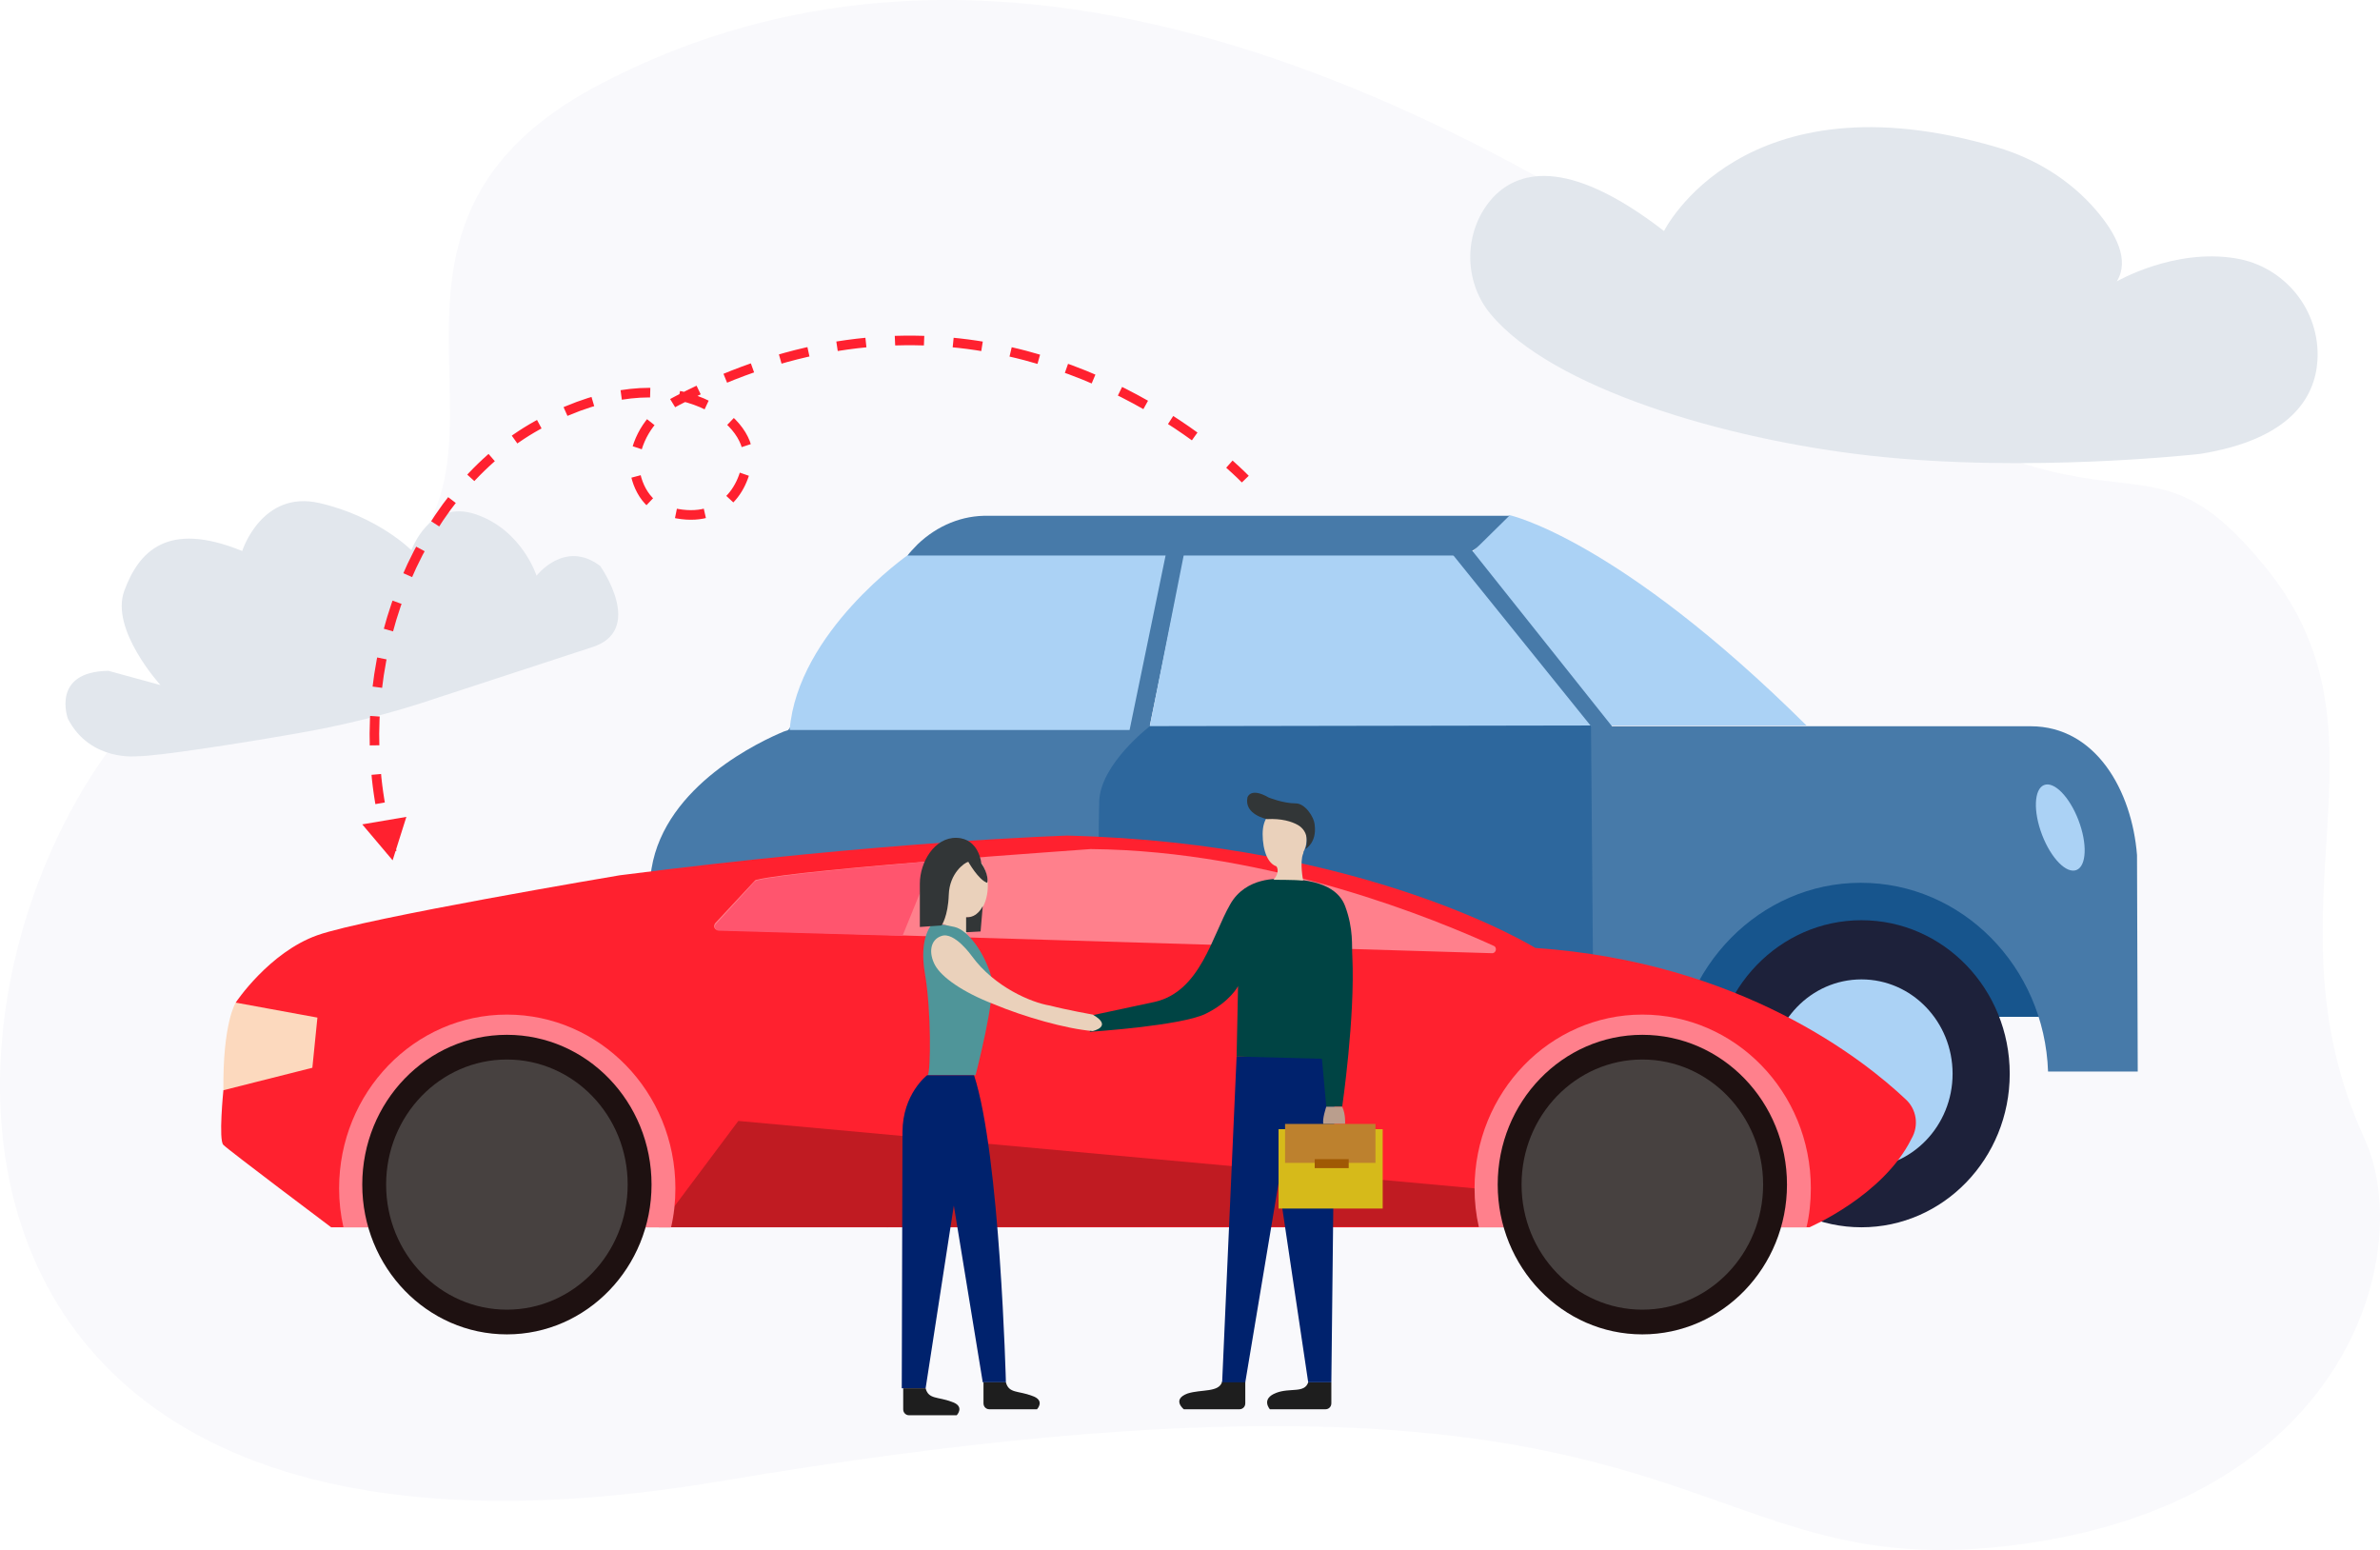 <svg width="496" height="323" viewBox="0 0 496 323" fill="none" xmlns="http://www.w3.org/2000/svg">
<path d="M370.486 68.673C443.674 120.898 444.386 83.767 472.489 118.64C500.592 153.513 470.927 189.427 492.785 237.313C503.476 260.735 489.663 313.826 418.365 322.154C347.067 330.482 356.955 273.748 150.347 308.621C-56.26 343.494 -11.624 147.05 59.273 128.53C129.01 110.312 59.411 52.109 124.847 17.664C194.063 -18.771 277.851 2.57 370.486 68.673Z" fill="#F9F9FC"/>
<path d="M91.17 145.41C81.524 148.687 71.576 151.184 61.478 152.901C48.968 155.086 32.691 157.583 28.772 157.583C28.772 157.583 18.824 158.831 14.152 149.779C14.152 149.779 10.535 139.948 22.592 139.791L33.444 142.757C33.444 142.757 22.894 131.208 25.908 123.093C28.922 114.978 34.801 108.423 50.475 114.822C50.475 114.822 54.545 102.025 66.603 104.834C78.811 107.643 85.744 114.666 85.744 114.666C85.744 114.666 89.512 103.897 99.158 107.175C108.804 110.452 111.818 119.972 111.818 119.972C111.818 119.972 117.696 112.325 125.082 117.943C125.082 117.943 134.728 131.52 123.122 134.954L91.17 145.41Z" fill="#E2E7ED"/>
<path d="M143.771 211.892H225.461L213.554 180.524L169.996 175.218L152.664 193.477L143.771 211.892Z" fill="#25666C"/>
<path d="M247.466 112.949L239.629 151.184H333.829L335.939 223.129L227.119 223.441H224.406C223.652 201.904 206.47 184.581 185.37 184.581C164.419 184.581 147.237 201.748 146.333 223.441H133.522C133.522 221.88 132.618 200.032 135.783 180.992C138.646 163.513 158.843 154.305 163.364 152.433C163.967 152.277 164.269 152.12 164.269 152.12L172.408 140.728L218.377 111.388L247.466 112.949Z" fill="#477AA9"/>
<path d="M246.712 115.601L239.628 151.339H333.828L306.246 115.601H246.712Z" fill="#ABD2F5"/>
<path d="M345.584 211.892H433.001L399.24 178.495L371.659 175.218L354.326 193.477L345.584 211.892Z" fill="#17558D"/>
<path d="M314.535 107.331C314.535 107.331 337.143 112.168 376.481 151.184H334.581L306.245 115.602L314.535 107.331Z" fill="#ABD2F5"/>
<path d="M445.511 223.286H426.822C426.069 201.437 408.887 183.958 387.786 183.958C366.836 183.958 349.654 201.437 348.9 223.286H333.225V151.341C333.225 151.341 416.272 151.341 423.205 151.341C436.77 151.341 444.306 164.762 445.361 178.184L445.511 223.286Z" fill="#477AA9"/>
<path d="M432.768 181.288C434.856 180.428 435.027 175.771 433.15 170.886C431.273 166.001 428.058 162.739 425.97 163.599C423.882 164.459 423.711 169.117 425.588 174.001C427.465 178.886 430.68 182.149 432.768 181.288Z" fill="#ABD2F5"/>
<path d="M387.937 255.746C405.001 255.746 418.835 241.422 418.835 223.753C418.835 206.084 405.001 191.76 387.937 191.76C370.873 191.76 357.04 206.084 357.04 223.753C357.04 241.422 370.873 255.746 387.937 255.746Z" fill="#1D213A"/>
<path d="M387.936 243.417C398.424 243.417 406.926 234.613 406.926 223.753C406.926 212.893 398.424 204.089 387.936 204.089C377.447 204.089 368.945 212.893 368.945 223.753C368.945 234.613 377.447 243.417 387.936 243.417Z" fill="#ABD2F5"/>
<path d="M189.289 115.601C189.289 115.601 166.228 131.675 164.571 152.12H235.409L242.945 115.601H189.289Z" fill="#ABD2F5"/>
<path d="M184.917 255.746C201.981 255.746 215.815 241.422 215.815 223.753C215.815 206.084 201.981 191.76 184.917 191.76C167.853 191.76 154.02 206.084 154.02 223.753C154.02 241.422 167.853 255.746 184.917 255.746Z" fill="#1D213A"/>
<path d="M184.918 243.417C195.406 243.417 203.909 234.613 203.909 223.753C203.909 212.893 195.406 204.089 184.918 204.089C174.43 204.089 165.927 212.893 165.927 223.753C165.927 234.613 174.43 243.417 184.918 243.417Z" fill="#A9B8B5"/>
<path d="M335.939 151.339L306.247 114.041L302.781 115.602L333.226 153.368L335.939 151.339Z" fill="#477AA9"/>
<path d="M191.247 113.416C190.343 114.353 189.589 115.133 189.137 115.757H303.232C305.191 115.757 307 114.977 308.357 113.573L314.536 107.486H206.018C200.592 107.33 195.317 109.515 191.247 113.416Z" fill="#477AA9"/>
<path d="M239.629 151.34C239.629 151.34 229.38 159.144 229.079 166.947C228.777 174.906 229.079 223.597 229.079 223.597H332.171L331.568 151.184L239.629 151.34Z" fill="#2D679D"/>
<path d="M255.002 178.338H236.313V182.708H255.002V178.338Z" fill="#25666C"/>
<path d="M49.119 208.927C49.119 208.927 46.406 213.14 46.557 227.186H73.234L77.002 212.36V207.366L64.191 203.153L49.119 208.927Z" fill="#FCD9BE"/>
<path d="M397.131 229.06C388.54 220.944 362.917 200.5 319.962 197.535C319.962 197.535 284.844 175.686 222.447 174.126C222.447 174.126 185.068 175.218 129.151 182.397C129.151 182.397 76.248 191.293 66.15 194.882C56.052 198.471 49.119 208.928 49.119 208.928L66.15 212.049L65.095 222.505L46.557 227.187C46.557 227.187 45.502 237.643 46.557 238.579C47.612 239.672 69.014 255.746 69.014 255.746H377.085C377.085 255.746 392.458 249.192 398.336 237.331C399.994 234.522 399.392 231.089 397.131 229.06Z" fill="#FF212F"/>
<path d="M331.417 255.59L307.302 247.631L153.869 233.585L137.29 255.746L331.417 255.59Z" fill="#C01B22"/>
<path d="M311.22 197.066C299.916 191.916 264.949 177.246 227.27 176.934C225.913 177.09 167.584 180.992 157.637 183.333C157.486 183.333 157.336 183.489 157.185 183.645L149.046 192.384C148.594 193.008 148.895 193.789 149.649 193.789L310.768 198.627C311.823 198.783 312.125 197.378 311.22 197.066Z" fill="#FF808C"/>
<path d="M194.412 179.431L188.082 195.038L149.799 193.945C149.045 193.945 148.744 193.009 149.196 192.541L157.184 183.801C157.335 183.645 157.486 183.645 157.636 183.489C162.459 182.241 178.737 180.836 194.412 179.431Z" fill="#FF556E"/>
<path d="M377.387 247.63C377.387 250.439 377.085 253.248 376.482 255.745H308.206C307.603 253.092 307.302 250.439 307.302 247.63C307.302 227.654 322.977 211.424 342.269 211.424C361.561 211.424 377.387 227.498 377.387 247.63Z" fill="#FF808C"/>
<path d="M342.27 278.062C358.918 278.062 372.414 264.088 372.414 246.85C372.414 229.612 358.918 215.638 342.27 215.638C325.622 215.638 312.126 229.612 312.126 246.85C312.126 264.088 325.622 278.062 342.27 278.062Z" fill="#1E1111"/>
<path d="M342.269 272.912C356.171 272.912 367.44 261.244 367.44 246.85C367.44 232.456 356.171 220.787 342.269 220.787C328.368 220.787 317.099 232.456 317.099 246.85C317.099 261.244 328.368 272.912 342.269 272.912Z" fill="#474140"/>
<path d="M140.755 247.63C140.755 250.439 140.454 253.248 139.851 255.745H71.575C70.972 253.092 70.671 250.439 70.671 247.63C70.671 227.654 86.346 211.424 105.638 211.424C124.93 211.424 140.755 227.498 140.755 247.63Z" fill="#FF808C"/>
<path d="M105.64 278.062C122.288 278.062 135.784 264.088 135.784 246.85C135.784 229.612 122.288 215.638 105.64 215.638C88.992 215.638 75.496 229.612 75.496 246.85C75.496 264.088 88.992 278.062 105.64 278.062Z" fill="#1E1111"/>
<path d="M105.639 272.912C119.54 272.912 130.81 261.244 130.81 246.85C130.81 232.456 119.54 220.787 105.639 220.787C91.738 220.787 80.469 232.456 80.469 246.85C80.469 261.244 91.738 272.912 105.639 272.912Z" fill="#474140"/>
<path d="M205.865 184.581C205.865 188.171 204.057 191.448 201.494 191.136C199.083 190.824 197.124 188.171 197.124 184.581C197.124 180.992 199.083 178.027 201.494 178.027C203.906 178.027 205.865 180.836 205.865 184.581Z" fill="#EAD1BB"/>
<path d="M201.494 190.98V194.569L196.219 192.384C196.219 192.384 197.425 191.448 197.425 186.61" fill="#EAD1BB"/>
<path d="M201.494 194.257L204.358 194.101L204.81 188.795C204.81 188.795 203.755 191.292 201.343 191.136V194.257H201.494Z" fill="#323637"/>
<path d="M203.304 224.065C203.304 224.065 207.675 207.367 206.62 203.621C205.112 198.315 201.646 193.789 198.933 193.165C196.22 192.541 194.411 192.385 194.411 192.385C194.411 192.385 191.397 195.038 192.753 202.841C194.11 210.644 193.959 223.285 193.356 224.065H203.304Z" fill="#4F9599"/>
<path d="M204.51 179.899C204.51 179.899 204.058 174.749 199.386 174.593C194.713 174.437 191.699 179.743 191.699 184.113C191.699 188.483 191.699 193.165 191.699 193.165L196.221 192.852C196.221 192.852 197.577 190.98 197.728 186.454C197.878 181.928 201.044 179.743 201.797 179.587C201.797 179.587 203.907 183.333 205.716 183.957C205.867 183.801 206.017 182.084 204.51 179.899Z" fill="#323637"/>
<path d="M193.205 224.065C193.205 224.065 188.081 227.967 188.081 235.926C188.081 242.481 187.93 289.299 187.93 289.299H192.904L198.782 251.22L204.811 288.051H209.634C209.634 288.051 208.428 240.764 203.002 224.065H193.205Z" fill="#00226D"/>
<path d="M204.961 288.05V292.42C204.961 293.2 205.564 293.668 206.167 293.668H216.114C216.114 293.668 217.923 291.795 215.059 290.859C212.196 289.767 210.236 290.391 209.633 288.05H204.961Z" fill="#1E1E1E"/>
<path d="M188.231 289.299V293.669C188.231 294.449 188.834 294.917 189.437 294.917H199.384C199.384 294.917 201.193 293.044 198.329 292.108C195.466 291.016 193.506 291.64 192.904 289.299H188.231Z" fill="#1E1E1E"/>
<path d="M259.522 288.051V292.421C259.522 293.201 258.919 293.669 258.317 293.669H246.711C246.711 293.669 244.149 291.641 247.465 290.392C250.328 289.456 254.096 290.236 254.699 287.895H259.522V288.051Z" fill="#1E1E1E"/>
<path d="M277.457 288.05V292.42C277.457 293.2 276.855 293.668 276.252 293.668H264.646C264.646 293.668 262.687 291.483 266.003 290.235C268.866 289.142 271.881 290.391 272.634 288.05H277.457Z" fill="#1E1E1E"/>
<path d="M257.713 220.164L254.698 288.051H259.521L266.454 246.538L272.634 288.051H277.457L278.211 220.164H257.713Z" fill="#00226D"/>
<path d="M266.757 183.176C266.757 183.176 259.673 182.552 256.357 188.483C252.589 195.037 250.177 206.586 240.682 208.771L227.569 211.58L227.117 215.013C227.117 215.013 246.108 213.765 251.232 211.268C256.357 208.771 258.015 205.493 258.015 205.493L257.713 220.163L275.498 220.631L276.403 230.619H279.718C279.718 230.619 282.431 212.048 281.829 199.251C281.678 197.222 282.13 193.633 280.321 188.795C279.266 185.985 276.101 183.02 266.757 183.176Z" fill="#004444"/>
<path d="M272.333 174.749C272.333 178.027 269.621 180.68 266.908 180.68C264.195 180.68 263.14 177.09 263.14 173.813C263.14 170.535 264.647 168.819 267.36 168.819C270.223 168.819 272.333 171.472 272.333 174.749Z" fill="#EAD1BB"/>
<path d="M266.003 180.523C266.003 180.523 266.907 181.615 265.4 183.332C265.4 183.332 269.922 183.332 271.58 183.488C271.58 183.488 270.826 179.743 271.58 177.87C272.333 176.154 266.003 180.523 266.003 180.523Z" fill="#EAD1BB"/>
<path d="M272.032 176.935C272.333 176.311 272.333 175.686 272.333 175.062C272.333 173.657 271.579 172.565 270.524 171.941C269.168 171.16 267.058 170.536 264.043 170.692C264.043 170.692 259.22 169.756 259.974 166.166C259.974 166.166 260.577 163.981 264.345 166.166C264.345 166.166 267.359 167.415 270.072 167.415C271.881 167.415 273.84 170.068 273.991 171.941C274.443 175.686 272.032 176.935 272.032 176.935Z" fill="#323637"/>
<path d="M202.55 199.25C202.55 199.25 198.933 194.1 196.22 195.037C193.808 195.817 193.507 198.626 194.863 201.123C196.22 203.62 200.591 206.741 207.072 209.238C213.402 211.891 222.144 214.389 227.72 214.857C227.72 214.857 232.091 213.92 227.72 211.423C227.72 211.423 222.445 210.487 218.828 209.551C214.909 208.926 207.222 205.649 202.55 199.25Z" fill="#EAD1BB"/>
<path d="M276.402 230.619C276.402 230.619 275.498 233.272 275.799 234.208H280.321C280.321 234.208 280.472 232.179 279.718 230.619H276.402Z" fill="#BA9E8D"/>
<path d="M288.158 235.301H266.454V251.843H288.158V235.301Z" fill="#D6BA1A"/>
<path d="M286.652 234.209H267.812V242.324H286.652V234.209Z" fill="#BD812E"/>
<path d="M281.074 241.544H273.99V243.417H281.074V241.544Z" fill="#A05904"/>
<path d="M259.524 99.84C259.524 99.84 258.318 98.591 256.208 96.719" stroke="#FF212F" stroke-width="2" stroke-miterlimit="2.366"/>
<path d="M248.973 90.944C230.886 77.835 190.945 57.547 141.208 83.453C136.536 85.794 133.22 90.164 132.315 95.314C131.713 98.747 133.672 104.678 138.043 106.238C149.648 110.14 155.074 102.649 155.828 95.47C156.581 87.511 140.304 73.778 113.174 87.979C88.305 100.932 73.233 135.11 79.413 168.507" stroke="#FF212F" stroke-width="2" stroke-miterlimit="2.366" stroke-dasharray="6.07 6.07"/>
<path d="M80.468 173.033C80.769 174.593 81.222 175.998 81.674 177.559" stroke="#FF212F" stroke-width="2" stroke-miterlimit="2.366"/>
<path d="M75.495 171.785L81.825 179.276L84.689 170.224L75.495 171.785Z" fill="#FF212F"/>
<path d="M458.556 94.58C458.556 94.58 422.722 98.672 389.617 94.936C359.414 91.555 323.409 80.879 310.611 65.4C304.98 58.638 304.98 48.319 310.781 41.557C315.901 35.686 326.31 32.305 346.787 48.141C346.787 48.141 363.168 15.046 416.237 30.704C424.087 33.017 431.424 37.465 436.885 43.87C440.98 48.674 443.881 54.19 441.151 58.638C441.151 58.638 453.096 51.699 465.894 53.834C475.961 55.436 483.64 64.51 482.958 75.186C482.446 82.837 477.327 91.555 458.556 94.58Z" fill="#E2E7ED"/>
</svg>
